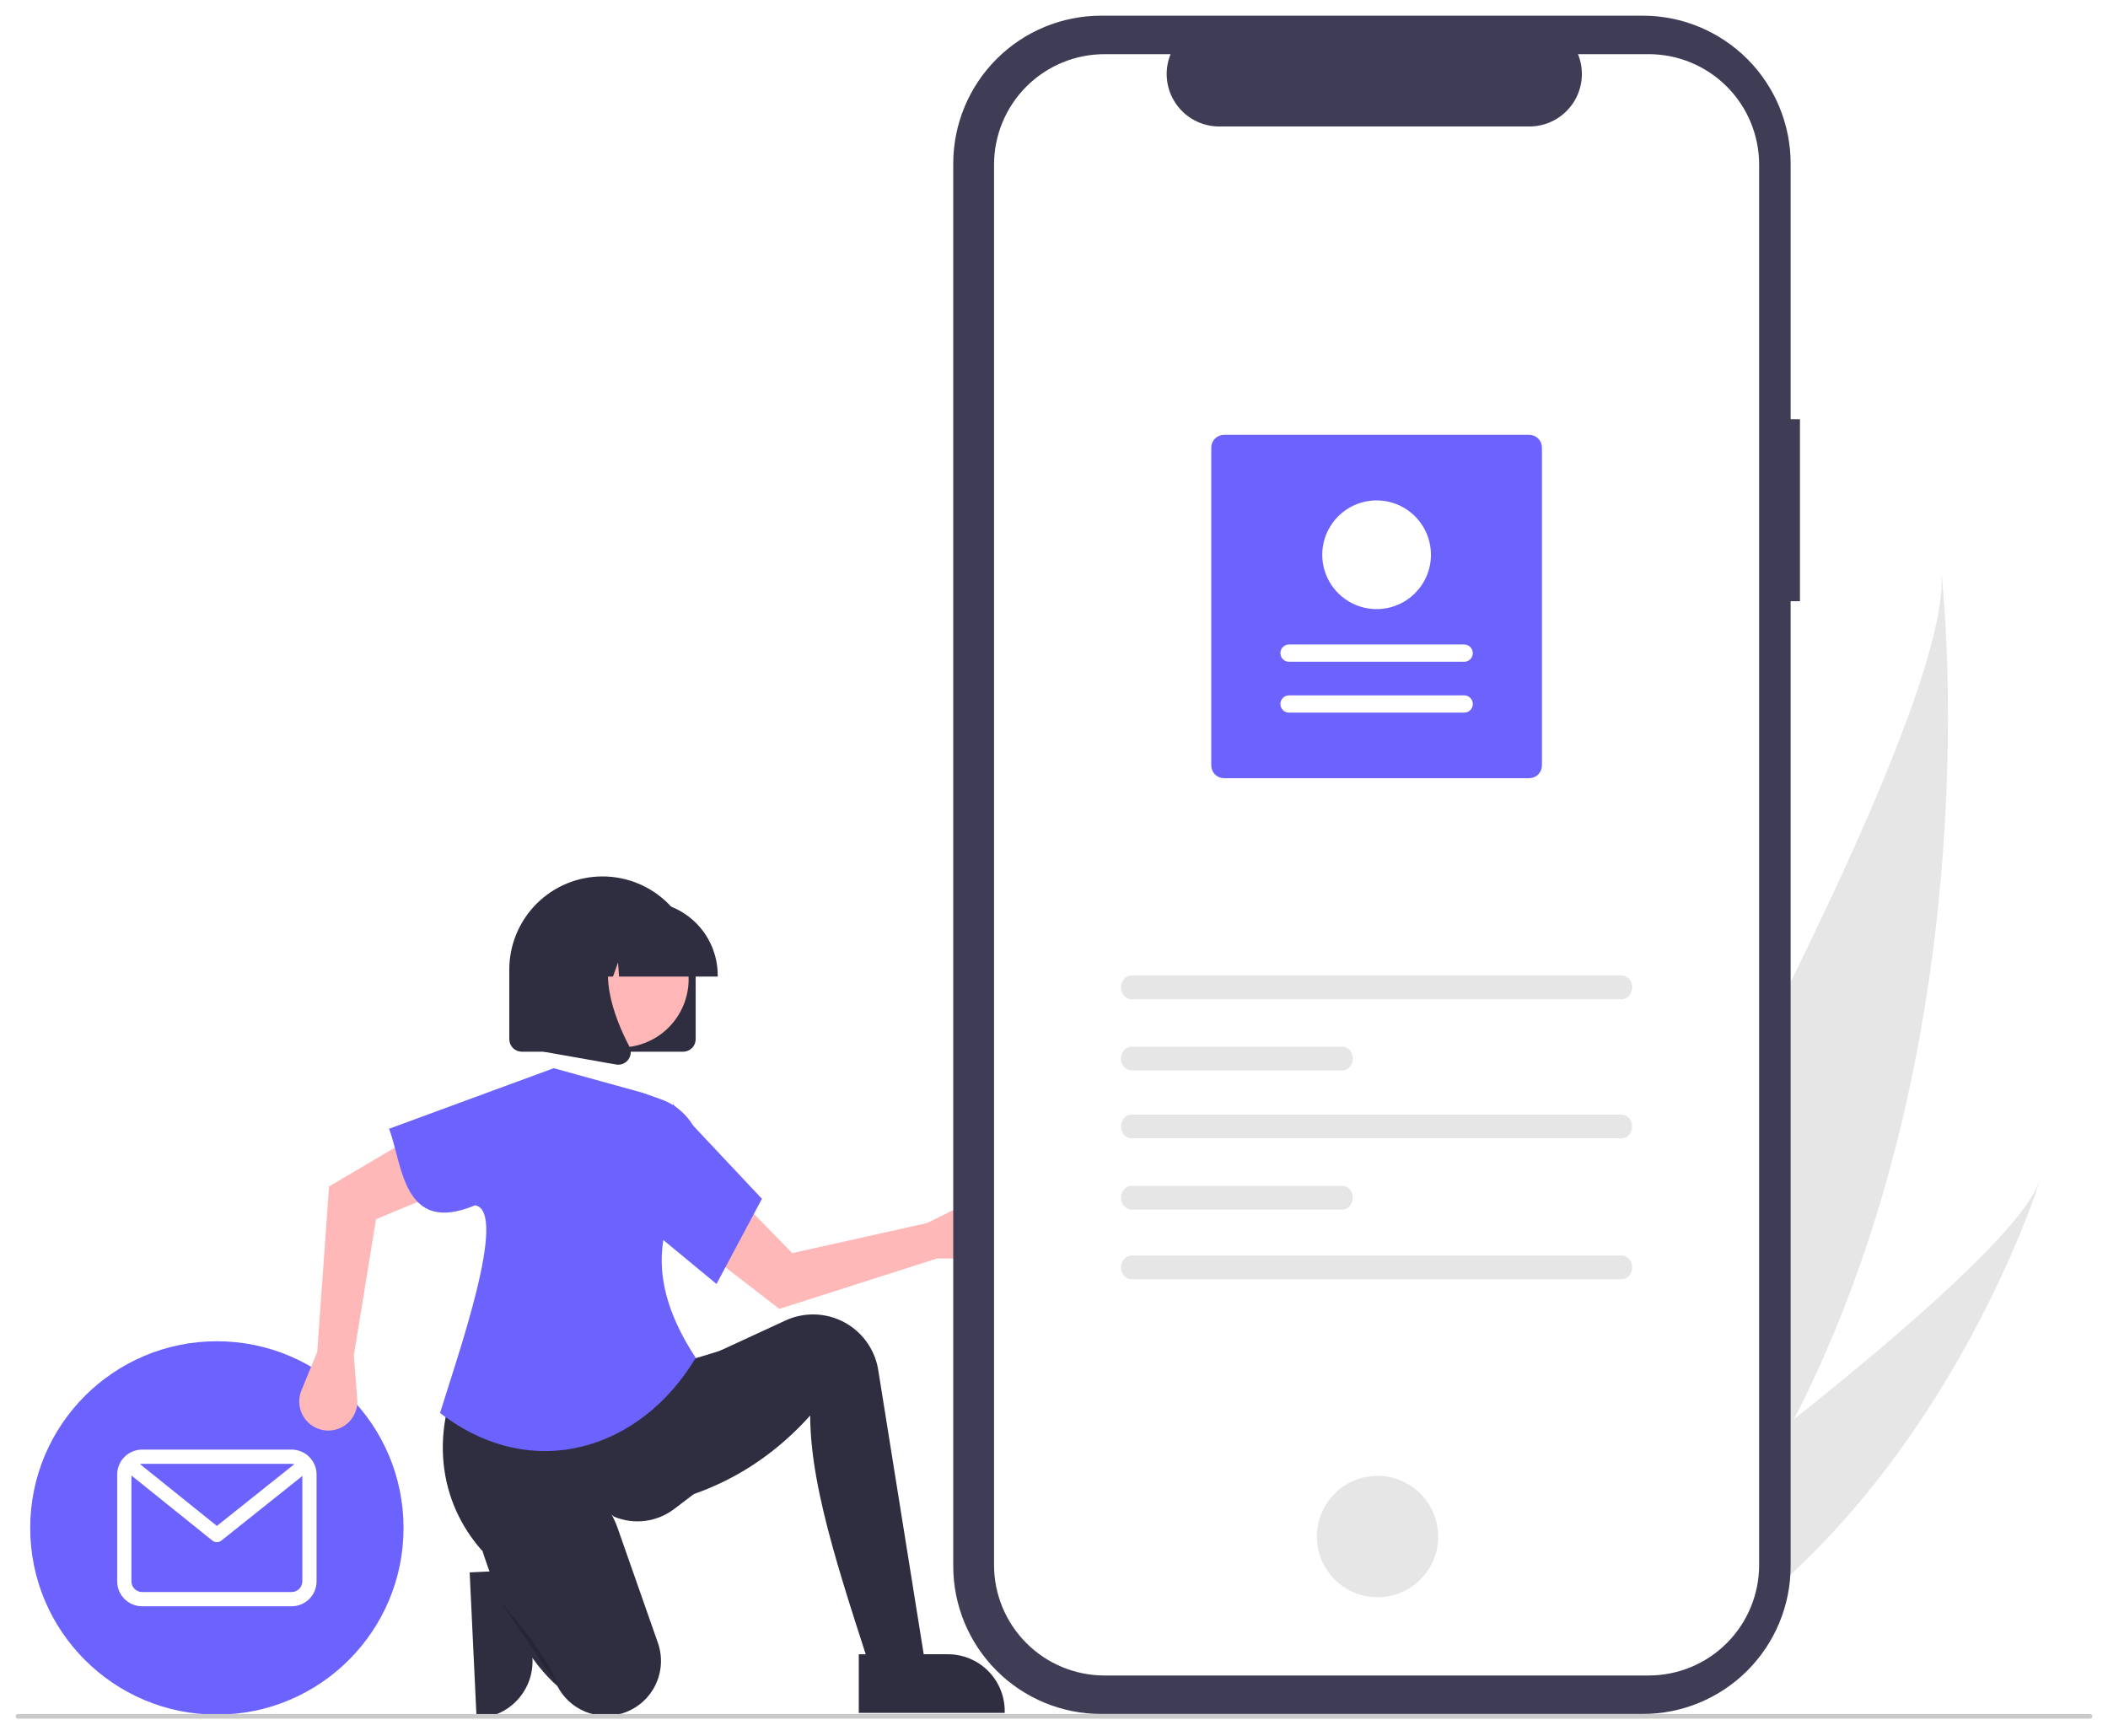 <svg width="538" height="443" viewBox="0 0 538 443" fill="none" xmlns="http://www.w3.org/2000/svg">
<g clip-path="url(#clip0_278_45)" filter="url(#filter0_d_278_45)">
<path d="M134.819 396.629L135.897 419.356L135.897 419.357C136.079 423.199 134.728 426.955 132.141 429.8C129.554 432.644 125.944 434.345 122.103 434.527L121.633 434.55L119.868 397.339L134.819 396.629Z" fill="#2F2E41"/>
<path d="M457.877 358.222C447.055 379.346 433.328 399.775 415.96 418.265C415.574 418.683 415.185 419.09 414.792 419.504L373.642 400.019C373.894 399.601 374.17 399.132 374.466 398.618C392.143 368.368 498.847 183.842 495.475 142.05C495.868 145.496 508.515 259.487 457.877 358.222Z" fill="#E6E6E6"/>
<path d="M423.899 422.024C423.323 422.352 422.732 422.672 422.138 422.982L391.268 408.365C391.7 408.059 392.202 407.697 392.78 407.29C402.238 400.498 430.36 380.122 457.877 358.222C487.449 334.689 516.327 309.403 520.616 297.333C519.745 300.101 492.678 384.232 423.899 422.024Z" fill="#E6E6E6"/>
<path d="M55.35 433.642C81.662 433.642 102.991 412.308 102.991 385.992C102.991 359.676 81.662 338.343 55.35 338.343C29.039 338.343 7.71 359.676 7.71 385.992C7.71 412.308 29.039 433.642 55.35 433.642Z" fill="#6C63FF"/>
<path d="M74.433 365.997H36.267C34.581 365.998 32.964 366.669 31.771 367.862C30.579 369.055 29.908 370.672 29.906 372.359V399.626C29.908 401.313 30.579 402.93 31.771 404.122C32.964 405.315 34.581 405.986 36.267 405.988H74.433C76.12 405.986 77.737 405.315 78.929 404.123C80.122 402.93 80.793 401.313 80.795 399.626V372.359C80.793 370.672 80.122 369.055 78.929 367.862C77.737 366.669 76.12 365.998 74.433 365.997ZM74.433 369.632C74.661 369.633 74.888 369.663 75.109 369.72L55.355 385.481L35.716 369.688C35.898 369.651 36.082 369.632 36.267 369.632H74.433ZM74.433 402.352H36.267C35.544 402.352 34.851 402.064 34.34 401.553C33.829 401.042 33.542 400.349 33.541 399.626V372.604L54.212 389.227C54.533 389.486 54.934 389.627 55.347 389.628C55.76 389.629 56.161 389.489 56.484 389.231L77.16 372.734V399.626C77.159 400.349 76.871 401.042 76.36 401.553C75.849 402.064 75.156 402.352 74.433 402.352Z" fill="white"/>
<path d="M239.206 317.198L249.865 317.286C250.944 317.295 252.012 317.068 252.994 316.622C253.976 316.176 254.849 315.521 255.552 314.703C256.255 313.884 256.771 312.923 257.064 311.884C257.357 310.846 257.42 309.756 257.249 308.691C257.065 307.545 256.614 306.458 255.933 305.517C255.252 304.577 254.36 303.81 253.328 303.277C252.297 302.745 251.154 302.462 249.994 302.451C248.833 302.441 247.686 302.703 246.645 303.217L236.592 308.178L202.21 315.847L187.48 300.784L179.019 314.722L198.896 330.082L239.206 317.198Z" fill="#FFB8B8"/>
<path d="M237.208 427.352L224.649 429.767C216.071 402.721 206.776 377.108 206.777 357.298C194.637 370.812 179.582 378.543 161.854 380.971L163.787 351.017L178.278 343.287L200.456 333.049C202.398 332.153 204.493 331.635 206.628 331.522C210.781 331.304 214.867 332.629 218.1 335.243C221.334 337.857 223.486 341.576 224.143 345.682L237.208 427.352Z" fill="#2F2E41"/>
<path d="M177.07 377.348L172.064 381.153C169.912 382.789 167.369 383.834 164.689 384.183C162.008 384.533 159.282 384.175 156.783 383.146C142.446 372.397 132.26 375.568 123.028 391.792C111.956 379.292 109.224 361.24 119.106 342.563L173.93 343.771L185.04 340.389L177.07 377.348Z" fill="#2F2E41"/>
<path d="M158.812 433.324C155.67 434.291 152.289 434.121 149.26 432.845C146.231 431.568 143.747 429.266 142.245 426.343C137.318 422.002 133.161 415.788 129.555 408.231C126.968 402.687 124.747 396.98 122.905 391.146C120.41 383.439 124.582 375.019 132.347 372.713C132.577 372.644 132.811 372.58 133.048 372.519C143.413 369.857 154.058 375.837 157.601 385.937L167.904 415.306C168.513 417.041 168.774 418.879 168.672 420.715C168.571 422.551 168.109 424.349 167.312 426.006C166.516 427.663 165.401 429.147 164.032 430.374C162.662 431.6 161.064 432.545 159.33 433.153C159.158 433.213 158.986 433.27 158.812 433.324Z" fill="#2F2E41"/>
<path opacity="0.2" d="M127.801 404.886C127.801 404.886 139.876 418.414 142.292 426.144L127.801 404.886Z" fill="black"/>
<path d="M80.966 341.044L76.924 350.91C76.515 351.909 76.329 352.984 76.378 354.062C76.427 355.14 76.711 356.194 77.21 357.15C77.708 358.107 78.409 358.944 79.264 359.601C80.119 360.259 81.107 360.723 82.159 360.96C83.292 361.214 84.468 361.2 85.594 360.917C86.72 360.634 87.764 360.09 88.641 359.33C89.519 358.57 90.206 357.615 90.647 356.541C91.088 355.467 91.271 354.304 91.181 353.146L90.31 341.968L95.965 307.192L115.419 299.109L105.624 286.074L83.982 298.826L80.966 341.044Z" fill="#FFB8B8"/>
<path d="M177.553 342.563C163.674 365.88 136.007 374.908 112.309 356.65C116.478 342.951 129.937 305.089 121.242 303.64C102.781 311.383 102.755 293.203 99.302 284.104L141.326 268.644L164.028 274.925L168.682 276.576C171.711 277.651 174.338 279.628 176.209 282.241C178.081 284.854 179.108 287.977 179.152 291.191C169.616 304.971 162.556 319.671 177.553 342.563Z" fill="#6C63FF"/>
<path d="M182.866 323.721L166.202 309.952L171.757 277.823L194.459 301.98L182.866 323.721Z" fill="#6C63FF"/>
<path d="M459.386 103.01H457.004V37.762C457.004 27.747 453.026 18.142 445.946 11.06C438.865 3.979 429.262 0 419.249 0H281.04C271.026 0 261.423 3.979 254.343 11.06C247.262 18.142 243.285 27.747 243.285 37.762V395.715C243.285 405.73 247.262 415.335 254.343 422.417C261.423 429.499 271.026 433.477 281.04 433.477H419.248C429.261 433.477 438.865 429.499 445.945 422.417C453.025 415.335 457.003 405.73 457.003 395.715V149.454H459.385L459.386 103.01Z" fill="#3F3D56"/>
<path d="M420.772 9.823H402.731C403.561 11.858 403.878 14.066 403.654 16.252C403.43 18.438 402.672 20.535 401.447 22.359C400.221 24.183 398.566 25.677 396.627 26.71C394.688 27.744 392.525 28.284 390.328 28.284H311.15C308.953 28.284 306.79 27.744 304.852 26.71C302.913 25.677 301.258 24.183 300.033 22.359C298.808 20.535 298.049 18.438 297.825 16.253C297.601 14.067 297.918 11.86 298.748 9.825H281.895C274.417 9.825 267.245 12.796 261.957 18.085C256.669 23.374 253.699 30.547 253.699 38.027V395.452C253.699 402.932 256.669 410.105 261.957 415.393C267.245 420.682 274.417 423.653 281.895 423.653H420.767C428.245 423.653 435.416 420.682 440.704 415.393C445.992 410.105 448.963 402.932 448.963 395.452V395.452V38.025C448.963 30.545 445.992 23.372 440.704 18.084C435.416 12.795 428.245 9.823 420.767 9.823H420.772L420.772 9.823Z" fill="white"/>
<path d="M351.572 403.679C360.123 403.679 367.055 396.746 367.055 388.193C367.055 379.641 360.123 372.707 351.572 372.707C343.021 372.707 336.089 379.641 336.089 388.193C336.089 396.746 343.021 403.679 351.572 403.679Z" fill="#E6E6E6"/>
<path d="M288.76 244.978C287.297 244.978 286.106 246.337 286.106 248.008C286.106 249.679 287.297 251.039 288.76 251.039H413.901C415.365 251.039 416.556 249.679 416.556 248.008C416.556 246.337 415.365 244.978 413.901 244.978H288.76Z" fill="#E6E6E6"/>
<path d="M288.76 316.452C287.297 316.452 286.106 317.812 286.106 319.483C286.106 321.153 287.297 322.513 288.76 322.513H413.901C415.365 322.513 416.556 321.153 416.556 319.483C416.556 317.812 415.365 316.452 413.901 316.452H288.76Z" fill="#E6E6E6"/>
<path d="M288.76 263.16C287.297 263.16 286.106 264.52 286.106 266.191C286.106 267.862 287.297 269.221 288.76 269.221H342.609C344.072 269.221 345.263 267.862 345.263 266.191C345.263 264.52 344.072 263.16 342.609 263.16H288.76Z" fill="#E6E6E6"/>
<path d="M288.76 280.492C287.297 280.492 286.106 281.852 286.106 283.522C286.106 285.193 287.297 286.553 288.76 286.553H413.901C415.365 286.553 416.556 285.193 416.556 283.522C416.556 281.852 415.365 280.492 413.901 280.492H288.76Z" fill="#E6E6E6"/>
<path d="M288.76 298.675C287.297 298.675 286.106 300.034 286.106 301.705C286.106 303.376 287.297 304.736 288.76 304.736H342.609C344.072 304.736 345.263 303.376 345.263 301.705C345.263 300.034 344.072 298.675 342.609 298.675H288.76Z" fill="#E6E6E6"/>
<path d="M312.385 106.99H390.285C391.145 106.991 391.97 107.333 392.579 107.942C393.187 108.55 393.53 109.375 393.531 110.236V191.382C393.53 192.242 393.187 193.067 392.579 193.676C391.97 194.285 391.145 194.627 390.285 194.628H312.385C311.524 194.627 310.699 194.285 310.09 193.676C309.482 193.067 309.14 192.242 309.139 191.382V110.236C309.14 109.375 309.482 108.55 310.09 107.942C310.699 107.333 311.524 106.991 312.385 106.99Z" fill="#6C63FF"/>
<path d="M373.686 177.894C373.975 177.895 374.262 177.838 374.53 177.728C374.798 177.618 375.041 177.455 375.247 177.251C375.452 177.046 375.614 176.803 375.725 176.536C375.837 176.268 375.894 175.981 375.894 175.691C375.894 175.402 375.837 175.115 375.726 174.847C375.615 174.579 375.453 174.336 375.248 174.131C375.043 173.926 374.8 173.764 374.532 173.653C374.265 173.543 373.978 173.486 373.688 173.486H328.984C328.694 173.486 328.407 173.542 328.139 173.653C327.871 173.763 327.628 173.925 327.423 174.13C327.218 174.334 327.055 174.577 326.944 174.845C326.833 175.113 326.776 175.399 326.775 175.689C326.775 175.979 326.832 176.266 326.943 176.534C327.054 176.801 327.216 177.044 327.421 177.249C327.626 177.454 327.869 177.616 328.137 177.727C328.405 177.838 328.692 177.895 328.981 177.894H373.686Z" fill="white"/>
<path d="M373.686 164.908C374.27 164.908 374.831 164.676 375.244 164.263C375.657 163.85 375.889 163.289 375.889 162.704C375.889 162.12 375.657 161.559 375.244 161.146C374.831 160.733 374.27 160.5 373.686 160.5H328.983C328.399 160.5 327.838 160.732 327.425 161.145C327.012 161.558 326.779 162.119 326.779 162.703C326.779 163.288 327.01 163.849 327.423 164.262C327.837 164.676 328.397 164.908 328.981 164.908H373.686Z" fill="white"/>
<path d="M351.334 123.723C354.078 123.723 356.76 124.537 359.041 126.061C361.322 127.586 363.1 129.753 364.149 132.288C365.199 134.823 365.474 137.612 364.939 140.303C364.404 142.995 363.083 145.467 361.143 147.407C359.203 149.347 356.731 150.668 354.041 151.204C351.35 151.739 348.561 151.464 346.026 150.414C343.492 149.364 341.325 147.586 339.801 145.305C338.277 143.023 337.464 140.341 337.464 137.597C337.468 133.919 338.931 130.392 341.531 127.791C344.131 125.19 347.657 123.727 351.334 123.723Z" fill="white"/>
<path d="M174.353 264.438H133.174C132.327 264.437 131.515 264.1 130.916 263.501C130.317 262.902 129.98 262.089 129.979 261.242V243.489C129.979 237.18 132.485 231.129 136.945 226.668C141.406 222.206 147.455 219.7 153.763 219.7C160.071 219.7 166.121 222.206 170.581 226.668C175.042 231.129 177.548 237.18 177.548 243.489V261.242C177.547 262.089 177.21 262.902 176.611 263.501C176.012 264.1 175.2 264.437 174.353 264.438Z" fill="#2F2E41"/>
<path d="M173.611 254.293C178.23 245.841 175.124 235.243 166.674 230.623C158.223 226.003 147.628 229.109 143.009 237.561C138.389 246.013 141.495 256.611 149.945 261.231C158.396 265.851 168.991 262.745 173.611 254.293Z" fill="#FFB6B6"/>
<path d="M183.174 245.264H157.994L157.736 241.649L156.445 245.264H152.568L152.056 238.098L149.498 245.264H141.995V244.909C142.001 239.92 143.985 235.137 147.512 231.609C151.039 228.081 155.822 226.097 160.81 226.091H164.36C169.348 226.097 174.13 228.081 177.658 231.609C181.185 235.137 183.169 239.92 183.174 244.909V245.264Z" fill="#2F2E41"/>
<path d="M157.789 267.752C157.599 267.751 157.41 267.735 157.223 267.702L138.785 264.448V233.97H159.082L158.579 234.556C151.588 242.711 156.855 255.935 160.617 263.092C160.894 263.616 161.018 264.208 160.974 264.799C160.929 265.39 160.719 265.957 160.367 266.434C160.072 266.842 159.684 267.174 159.236 267.403C158.788 267.632 158.292 267.752 157.789 267.752Z" fill="#2F2E41"/>
<path d="M219.176 418.23L241.924 418.229H241.925C245.769 418.229 249.457 419.757 252.175 422.476C254.894 425.195 256.421 428.883 256.422 432.728V433.2L219.176 433.201L219.176 418.23Z" fill="#2F2E41"/>
<path d="M533.404 434.676H4.596C4.438 434.676 4.286 434.614 4.174 434.502C4.063 434.39 4 434.239 4 434.081C4 433.923 4.063 433.771 4.174 433.66C4.286 433.548 4.438 433.485 4.596 433.485H533.404C533.562 433.485 533.714 433.548 533.826 433.66C533.937 433.771 534 433.923 534 434.081C534 434.239 533.937 434.39 533.826 434.502C533.714 434.614 533.562 434.676 533.404 434.676Z" fill="#CACACA"/>
</g>
<defs>
<filter id="filter0_d_278_45" x="0" y="0" width="538" height="442.676" filterUnits="userSpaceOnUse" color-interpolation-filters="sRGB">
<feFlood flood-opacity="0" result="BackgroundImageFix"/>
<feColorMatrix in="SourceAlpha" type="matrix" values="0 0 0 0 0 0 0 0 0 0 0 0 0 0 0 0 0 0 127 0" result="hardAlpha"/>
<feOffset dy="4"/>
<feGaussianBlur stdDeviation="2"/>
<feComposite in2="hardAlpha" operator="out"/>
<feColorMatrix type="matrix" values="0 0 0 0 0 0 0 0 0 0 0 0 0 0 0 0 0 0 0.25 0"/>
<feBlend mode="normal" in2="BackgroundImageFix" result="effect1_dropShadow_278_45"/>
<feBlend mode="normal" in="SourceGraphic" in2="effect1_dropShadow_278_45" result="shape"/>
</filter>
<clipPath id="clip0_278_45">
<rect width="530" height="434.676" fill="white" transform="translate(4)"/>
</clipPath>
</defs>
</svg>
